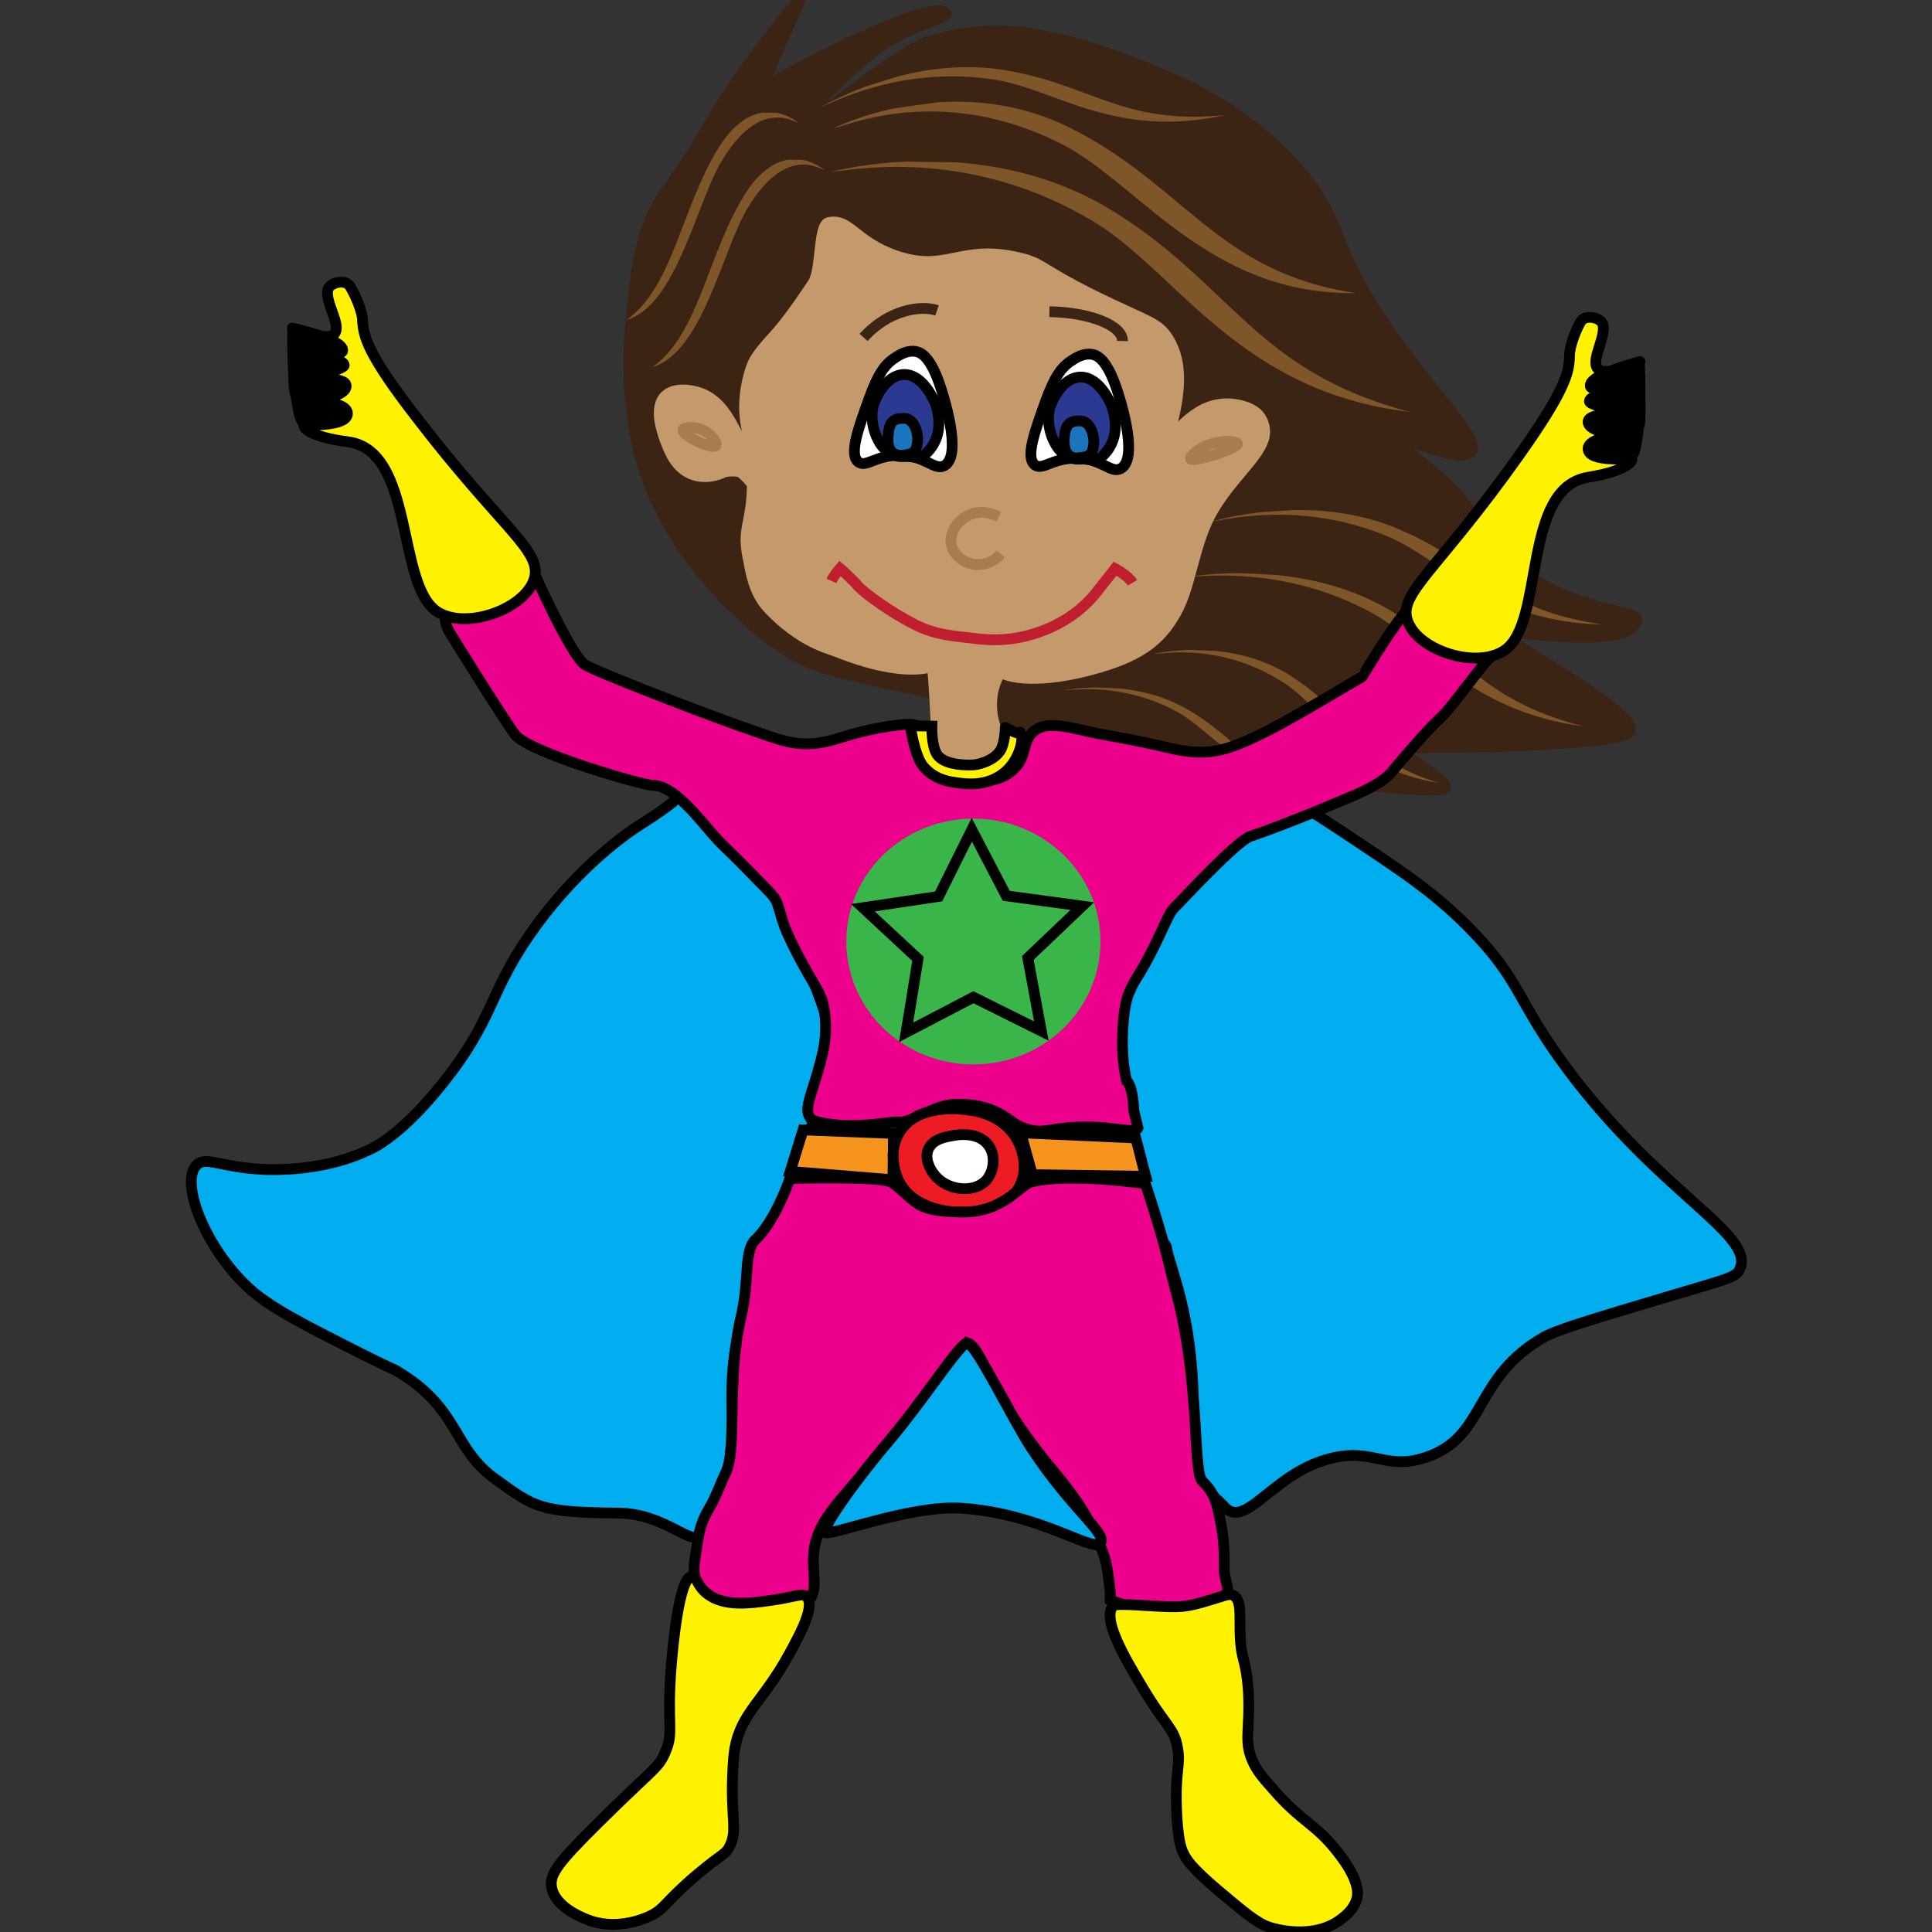 <?xml version="1.0" encoding="utf-8"?>
<!-- Generator: Adobe Illustrator 18.1.0, SVG Export Plug-In . SVG Version: 6.00 Build 0)  -->
<!DOCTYPE svg PUBLIC "-//W3C//DTD SVG 1.1//EN" "http://www.w3.org/Graphics/SVG/1.1/DTD/svg11.dtd">
<svg version="1.1" id="Layer_1" xmlns="http://www.w3.org/2000/svg" xmlns:xlink="http://www.w3.org/1999/xlink" x="0px" y="0px"
	 viewBox="0 0 600 600" enable-background="new 0 0 600 600" xml:space="preserve">
<rect x="0" y="0" width="600" height="600" fill="#333333" stroke="none"/>
<symbol  id="Brown_Hair_4" viewBox="-11.3 -7.7 22.6 15.3">
	<path fill="#7E5629" d="M-11.3,6.9c0,0,5.6,2.6,10.6-1.9c5-4.6,5.8-10.2,12-12.7C4.7-6.6,2.2,0.8-1,3.9C-6.1,8.8-10.8,6.9-11.3,6.9
		z"/>
</symbol>
<g>
	<path fill="#00AEEF" stroke="#000000" stroke-width="3.346" stroke-miterlimit="10" d="M380.3,468c6.2,6.8,14.3-8.9,30-14.2
		s19.2,3.3,32.5-1.2c19-6.3,14.4-24.7,36.8-37.4c3.9-2.2,15.2-5.6,38-12.4c19-5.7,21.7-6,22.8-8.9c4.4-10.6-24.6-23.2-53.2-61.3
		c-16.5-22-14.5-27.9-31.3-44.8c-10.8-10.9-20.6-17.3-40.2-30.3c-15.6-10.4-26.9-16.3-40.3-20.6c-7.8-2.5-23.8-3.6-23.8-3.6
		s7.2,7,22.4,18.7c22,16.9-10,16.3-17.5,36.1c-7.2,19-13.5,34.6-12.5,44.2c0.5,5,8.3,20.5,5.3,26.2c-5,9.4,12.1,9.3-2.1,22.8
		c-11.7,11,12.7,3.9,9.3,8.8c-4.5,6.4,5.9-10.2-0.9-7c-6.8,3.3,6.1,0.1,6.7,4.4c0.9,6.1,8,20.2,8.3,48.3c0.1,6.6,0.4,13.8,1.8,22
		C373.3,462.4,376.6,464,380.3,468z"/>
	<path fill="#00AEEF" stroke="#000000" stroke-width="3.346" stroke-miterlimit="10" d="M211.3,247c0,0-2.9,3.1-11.5,8.5
		c-7.3,4.5-22.3,15.9-35.6,35.2c-12.5,18.2-10.9,25.9-26.6,45.6c-12.1,15.1-20,19.4-23,20.8c-12.1,5.8-25.4,6.3-32,6.1
		c-13.9-0.5-18.7-4.4-21.6-1.3c-5.1,5.3,2.5,25.1,15.7,37.6c6.6,6.3,16.5,11.3,35.9,21.1c10.3,5.2,9.3,4.2,12.3,6.2
		c18,11.4,15.7,23.3,29.3,32.8c11.7,8.4,13.3,10.1,37.8,10.3c14.3,0.1,22.7,10.3,25.2,6.8c0.6-0.8,1.3-0.9,3.6-5.2
		c2.8-5.4,4.2-9.1,6.8-14.6c2.3-4.8-3.6-22.8,2.5-46.4c2.7-10.6,6.2-21.5,10.2-30c6.2-13,1.4-3.4,6.2-13c3.5-7.3,8.9-32.1,10.7-37.6
		c4.4-13-13-39.6-12.5-46.2c0.2-2-13.8-14.8-23.6-25.3C217,253.9,212.5,248.4,211.3,247z"/>
	<path fill="#3C2415" stroke="#3C2415" stroke-width="3.346" stroke-miterlimit="10" d="M508.3,192.2c0-3-26.6-2.7-43-21.7
		c-6.1-7-8.4-14.2-19.6-23.6c-5.1-4.2-10.5-7.7-9.8-9.1c1.1-2.3,18,6.5,21,2.5c3-3.9-10.8-16.6-24.9-36.9
		c-20.1-28.9-13.8-34-29.2-51.4c-17.9-20.2-40.1-28.5-51.6-32.8c0,0-26.6-11.3-46.4-9.5c-5,0.5-9.7,1.4-9.7,1.4s-3.3,0.8-6.5,1.7
		c-10.7,3.4-36.7,26.2-38.4,24.8c-1-0.9,11-13.6,21-21.5s23.3-10.5,22.8-11.7c-3.1-6.6-52.8,19.9-56,22.4
		c-3.6,2.8,11.3-27.4,10.5-27.1c-1.3,0.7-19,23-27,36.8c-7.6,13.1-7.1,12-15.8,24.7c-7.9,11.6-8.5,27.5-9.6,37.5
		c-1.1,8.8-0.9,16.7-0.7,20.7c0.4,6,1.1,10.5,1.3,12.4c0.7,4.2,2,11.7,5.7,20.5c2.1,5.2,4.6,9.6,6,11.9c0,0,0.7,1.3,1.4,2.5
		c8.5,13.7,18.6,22.6,18.6,22.6c3.9,3.5,14.4,14.6,29.4,18.8c10.2,2.8,30.9,7,31.5,7.2c0,0-0.5-11.9-0.4-6.5
		c0,0.1-52.1-7.8-58.6-33.1c-2.8-11,4-28.9-2.7-28.9c-4,0-6.3,3.4-12.3,0.5c-9.7-4.6-16.8-20.8-10.8-26.2c3.4-3.1,10.8-1.8,15.5,1.3
		c7.2,4.8,7.8,13.8,9.8,13.5c2.5-0.4-1.8-14.7,6-26.5c3.1-4.6,5.2-4.6,11.3-13.1c3.7-5.2,5.7-7.9,6.8-12.1
		c2.4-8.7-1.2-13.4,1.3-15.5c3.3-2.8,10.5,4.3,22.1,8.1c16.4,5.3,19.5-3.4,37.7,0.6c12.9,2.8,9.9,6.8,34.1,16
		c4.3,1.6,9.1,3.3,13.2,8c6.4,7.3,6.5,16.8,6.4,17.8c-0.1,8.7-4.5,14.9-3.6,15.5c1.3,0.7,5.8-10.5,14.5-11.9
		c4.2-0.7,9.5,0.8,12.1,4.6c3.2,4.7,0.8,10.9-0.2,13.3c-3.7,9.4-10.4,8.6-14.6,17.5c-3.1,6.5-0.1,8-3.6,17.7c-2.5,6.9-6,11.7-8,14.3
		c-2.9,3.9-6.8,9.1-13.5,13.1c-4.9,3-10.3,4.1-21.2,6.4c0,0-4.9-0.9-19.6,1.5c0.6-3.7-1,9.1,0.7,12.5c2.3,4.9,15.1,1.4,28.8,1.5
		c8.9,0,6.1,1.5,49.7,12.9c0,0,17.7,4.6,34.7,6h0.1c15.6,1.3,23.5,1.8,23.9,0.4c0.8-2.5-21.2-15.7-19.7-12.5
		c0.3,0.7,71.6,0.3,76.6-4.4c6-5.8-46.1-31.8-38.3-31.6C469.8,196.1,508.1,202.2,508.3,192.2z"/>
	
		<use xlink:href="#Brown_Hair_4"  width="22.6" height="15.3" x="-11.3" y="-7.7" transform="matrix(3.422 0.14 7.257576e-02 -1.776 368.791 228.175)" overflow="visible"/>
	
		<use xlink:href="#Brown_Hair_4"  width="22.6" height="15.3" x="-11.3" y="-7.7" transform="matrix(3.982 0.163 0.102 -2.488 402.595 222.111)" overflow="visible" enable-background="new    "/>
	
		<use xlink:href="#Brown_Hair_4"  width="22.6" height="15.3" x="-11.3" y="-7.7" transform="matrix(5.486 0.297 0.148 -2.728 430.91 201.241)" overflow="visible" enable-background="new    "/>
	<path fill="#C49A6C" stroke="#C49A6C" stroke-width="3.346" stroke-miterlimit="10" d="M291.1,232.5c0,0-0.7-16.2-1.5-25.6
		c0,0-8.4,4-29.7-4.5c-2.5-1-11.3-2.9-21.3-13.5c-4.6-4.9-5.4-11.3-6.3-15.7c-1.8-9.1,0.8-9.8,1.3-20.9c0,0,2.2-0.6-3.4-5.5
		c-0.7-0.7-4.4-0.6-5.3-0.2c-2,1-5.6,2.1-9.4,0.9c-5.7-1.8-7.7-7.6-9-11c-0.9-2.6-3.6-10.1,0.2-13.6c2.8-2.6,7.8-1.9,10.9-0.8
		c9.7,3.7,11.1,16.1,14.3,15.6c2.7-0.4-3.1-6.5,0.6-20.8c1.1-4,1.6-5.8,7.7-12.4c4.4-4.8,8.7-11.2,12.2-16.4c2.9-4.2,1.6-18.3,5-19
		c6.5-1.3,8.1,5.9,20.7,10.3c15.9,5.5,19.9-3.6,38.1,0.6c9.2,2.1,5.7,3.9,34.3,16.9c6.9,3.2,9.4,4.2,11.7,7.4
		c8.3,11.6,0.4,28.9,1.5,30.5c0.9,1.3,6.6-9.3,17.2-9.4c3.7,0,9.1,1.3,10.8,4.7c4.6,8.4-6.8,14.7-14.8,28
		c-6.1,10.1-6.9,23.6-11.6,32c-3.8,6.8-8.7,12.2-20.8,16.2c-14.5,4.8-28,5.7-33.8,2.5l0,0c-5.4,8.9-1.2,18-1.2,18c0,1.1,0,2.8,0,5
		c-1.3,1.1-3.7,2.4-6.9,3.3c-1,0.3-1.9,0.4-3.3,0.4C294.6,235.4,291.1,232.5,291.1,232.5z"/>
	<path fill="#EC008C" stroke="#000000" stroke-width="3.346" stroke-miterlimit="10" d="M321.2,227c3.8-2.9,9.1-1.6,17.3,0.3
		c3.9,0.9,10,1.8,16.6,3.2c11,2.3,17.4,5,28,1.2c11.8-4.3,29-15.3,39.9-21.5c0.2-0.1,11.7-20.3,19.4-26.6c3.2-2.5,5.2,7.4,9.2,10.2
		c3.3,2.3,13.1,6.3,14.4,7.9c0,0-1.6,1-3.9,3.2c-3.4,3.5-11.3,15-15.2,18.5c-3.3,2.9-12.2,13.3-14.3,15.9
		c-3.9,4.9-12.7,7.9-18.7,10.5c-4.8,2.1-18,7.4-25.5,9.9c-4.4,1.4-22.1,20.7-23.6,22.1c-2.1,2-3.3,6.5-8.4,16.1
		c-3.2,6-4.2,6.4-6.1,11.3c-1.6,4.4-2.7,17.7-0.4,26.5c0,0,1.8,0.8,2.2,9.1l1.3,5.5c-0.9,2-7.3-0.5-17.3-0.3
		c-10.1,0.2-11.4,2.1-16.3,0.9c-5.5-1.4-5.8-3.8-12.1-6.3c-5.3-2.1-12.1-1.8-13.9-1.3c-5.4,1.3-6.3,2.9-12.5,4.9
		c-1.8,0.6-0.8-0.1-5.8,0.5c-8.3,1.1-13.5,1.1-18.4,0.3c-4.5-0.7-5.1-1.3-5.4-1.7c-2.3-3,0.6-7.7,3-17.1c0.8-3,2.9-10.1,0.8-18.9
		c-0.9-3.4-3.5-6.6-7.8-14.9c-5.1-9.9-4.4-10.1-6.1-15.2c-0.9-2.7-1.1-2.6-9.1-10.8c-7.8-8-7.3-6.9-11.5-11.7
		c-3.7-4.2-11.7-14.8-18.2-14.8c-3.3,0-37.9-10.1-42.6-15.5c-2.5-2.9-19.9-30.9-20.6-32.1c-3.9-6.5,1.7-11.3,3.3-12.4
		c5.8-4.6,7.2-3.9,11.3-8.1c4.6-4.7,6.5-10.7,8.5-5.1c1,2.6,14.6,33.5,19.2,35.9c8.2,4.2,46.6,18.6,51.1,20
		c9.9,3.4,14.6,5.7,24.1,3.6c3.8-0.9,7.5-2.5,15.7-4.1c9.8-1.8,11.5-1.2,12.4-0.4c3.4,2.7,0.6,7.3,4.1,11.9c3.7,4.6,10.4,4.9,12.9,5
		c2.6,0.1,7.9,0.3,11.9-3.1C319.4,235.3,317,230.3,321.2,227z"/>
	<path fill="#F7941E" stroke="#000000" stroke-width="3.346" stroke-miterlimit="10" d="M352.7,353.4c1.1,3.9,2,8,3.1,11.9
		l-35.2-0.5l-3.6-13L352.7,353.4z"/>
	<polygon fill="#F7941E" stroke="#000000" stroke-width="3.346" stroke-miterlimit="10" points="277.5,352 277.3,366.4 245.4,363.8 
		249.4,350.9 	"/>
	<path fill="#ED1C24" stroke="#000000" stroke-width="3.346" stroke-miterlimit="10" d="M315.9,354c0.5,0.9,4,7.6,0.9,14.1
		c-4,8.4-15.7,8.4-18,8.4c-2.6,0-15.2-0.4-19.8-10c-0.2-0.4-3.7-7.9,0.2-14.6c5.4-9.4,19.6-7.5,21.2-7.2
		C302.9,344.9,311.7,346.3,315.9,354z"/>
	<path fill="#FFFFFF" stroke="#000000" stroke-width="3.346" stroke-miterlimit="10" d="M307.2,356c2,3.1,1.5,7.5-0.7,10.3
		c-3.7,4.3-11.3,3.4-15.1-0.2c-2.2-1.9-4.5-6-3.1-9.2c1.4-3.3,5.8-3.9,7.6-4.2C297.5,352.3,304.2,351.4,307.2,356z"/>
	<path fill="#EC008C" stroke="#000000" stroke-width="3.346" stroke-miterlimit="10" d="M355.7,367.6c0,0,3.1,9.1,6,19.6
		c0.5,1.7,2.3,9.5,3.6,14.2c7.5,27.9,5.1,55.9,8.1,58.6c3.9,3.8,4.4,6.6,5.5,11.8c1.3,6.5,1.3,9.9,1.3,15.8c0.1,3,1.4,5.1,1,7
		c-0.6,2.7-5.1,3.9-8.2,4.7c-1.7,0.5-9.1,1.4-14.7,1c-6.2-0.5-13.5-3.4-13.5-3.4v-2.1c0,0-0.6-7.3-1.7-11
		c-3.7-10.9-8.6-18.1-15.4-26.3c-21.4-25.4-22.4-38.7-27.3-40.5c0,0-9.1,13.2-33.9,42.3c-7.5,8.9-13.5,14.7-13.9,24.2
		c-0.2,5.5,1.5,10.8-1.8,14.1c-0.8,0.8-2.1,1.6-10.3,2c-14.8,0.6-19.2-2.1-20.5-3c-1.4-1-4.1-2.9-4.2-5.5c-0.1-2.4-0.5-4.4,0.1-7.5
		c1.3-7.4,0.9-9.4,4.8-16c1.7-2.9,3-6.8,4.7-10.3c3.6-7.4,0.1-28.6,4.8-48.7c2.6-11.1,0.8-20,4.3-23.5c6.4-6,10.8-19.1,10.8-19.1
		s28.8-0.9,31.8,1.3c7.9,5.8,6.7,9,21.6,9.1c12.9,0.2,18-8.4,21.5-9.3C331.7,364.1,355.7,367.6,355.7,367.6z"/>
	<path fill="#FFF200" stroke="#000000" stroke-width="3.346" stroke-miterlimit="10" d="M385.1,506.4c-0.1-5.2,0.4-9.5-2-10.9
		c-1.3-0.7-2.6,0-6,1c-3.9,1.2-8,2.5-11.9,2.5c-6.5,0.1-18.5-1.4-19.5-0.3c-3.6,4,3.7,16.3,8.9,25c7.6,12.8,10,12.8,11.1,19.1
		c1,5.7-0.8,6.7-0.3,19.5c0.4,9.1,1.4,11.7,2,13c1,2.2,2.6,4.7,10.7,11.6c8.2,6.9,12.3,10.4,16.1,11.6c1.1,0.4,13.4,4.2,22.2-2.4
		c1.4-1.1,4.1-3.1,5-6.5c0.3-1.3,1.1-5.4-5.8-14.2c-6.9-9-11.5-9.6-20.2-19.7c-3.5-3.9-5.1-5.9-6.4-8.8c-2.8-6.4-0.7-9.2-1.3-21.7
		C386.9,514.3,385.3,516.2,385.1,506.4z"/>
	<path fill="#FFF200" stroke="#000000" stroke-width="3.346" stroke-miterlimit="10" d="M245.4,513.1c2.9-5.3,7.9-14.4,5.1-17.2
		c-1.3-1.3-3.5,0-10.3,1c-7.4,1.1-15.3,2.1-20.5-1.9c-3.4-2.6-3.3-5.6-4.8-5.5c-4.1,0.3-6,22.8-6.4,27.4c-1.6,19.5,1,20.8-2,27.5
		c-2.1,4.9-3.9,5-20.9,21.9c-12.2,12.1-15,15.7-14.3,19.8c1.1,6,8.8,9.1,10.7,9.9c9.1,3.8,17.9-0.1,19.5-0.8
		c5.1-2.3,4.5-4.2,15.3-13.3c7.9-6.6,8.6-6,9.8-8.5c2.5-5,0.4-8.5,0.9-21.7c0.2-4.2,0.3-6.3,0.7-8.7
		C230.3,531.6,237.1,528.5,245.4,513.1z"/>
	<path fill="#00AEEF" stroke="#000000" stroke-width="3.346" stroke-miterlimit="10" d="M256.2,475.9c1.3,1.4,26.5-8.6,42.5-7.5
		c24.2,1.6,40.7,13.7,43,10.9c2.4-3-8.8-10.4-21.4-29.6c-5.9-9-17.3-32.6-19.9-32.6c-2.3-0.1-13.3,17.4-24.5,30.6
		C264.5,461.1,255.3,474.7,256.2,475.9z"/>
	<path fill="none" stroke="#A97C50" stroke-width="3.346" stroke-miterlimit="10" d="M222.3,138.4c0.6-0.8-1.3-3.5-3.7-4.7
		c-2.8-1.4-6.4-1.1-6.5-0.1C211.7,135.2,221.4,139.8,222.3,138.4z"/>
	<path fill="none" stroke="#A97C50" stroke-width="3.346" stroke-miterlimit="10" d="M369.7,142.5c-0.4-0.8,3.1-3.8,7-4.8
		c3.4-1,7.4-0.7,7.6,0.1C384.5,139.3,370.4,143.8,369.7,142.5z"/>
	<g>
		<path fill="#FFFFFF" stroke="#000000" stroke-width="3.346" stroke-miterlimit="10" d="M348.1,145.5c-3.1,1.7-5.8-3.1-13.8-3.2
			c-7.5-0.1-10.5,3.9-12.9,2.1c-3-2.3-0.1-10.3,3.3-19.7c2.7-7.5,4.9-10.7,8.1-12.7c1.3-0.9,3.9-2.5,6.6-1.9
			c1.3,0.3,4.3,1.4,7.4,10.7C347.3,122.3,354,142.1,348.1,145.5z"/>
		<path fill="#2B3990" stroke="#000000" stroke-width="3.346" stroke-miterlimit="10" d="M343.8,140.1c4.4-5.7,1.9-12.6,1.5-13.9
			c-0.2-0.5-3.6-9.1-9.7-9.1c-5.8,0.1-8.9,7.6-9.3,8.8c-2.3,5.6,1.3,17,8.8,16.7C340.1,142.3,340.3,144.4,343.8,140.1z"/>
		<path fill="#1C75BC" stroke="#000000" stroke-width="3.346" stroke-miterlimit="10" d="M334.7,142.2c3.6-0.3,4.7-0.8,5-4.8
			c0.1-1.8-0.9-6.7-4.3-6.7c-3.4,0-4.6,1.2-4.9,5.6C330.3,139.4,331.3,142.5,334.7,142.2z"/>
	</g>
	<path fill="none" stroke="#3C2415" stroke-width="3.346" stroke-miterlimit="10" d="M291,96.4c-5-1.7-15.1-0.2-22.8,8.4"/>
	<path fill="none" stroke="#3C2415" stroke-width="3.346" stroke-miterlimit="10" d="M348.6,105.9c0.1-4.8-10.1-8.9-22.7-9.1"/>
	<line fill="none" stroke="#000000" stroke-width="3.346" stroke-miterlimit="10" x1="278.7" y1="103.8" x2="278.7" y2="103.8"/>
	<g>
		<path fill="none" stroke="#A97C50" stroke-width="3.346" stroke-miterlimit="10" d="M310.2,160.5c-0.6-0.3-4.5-2.4-8.7-0.8
			c-3.7,1.4-7,5.6-6,9.7c0.8,3.1,3.7,5.1,6.2,5.7c3.3,0.8,6.8-0.4,9.1-3.1"/>
	</g>
	<path fill="none" stroke="#BE1E2D" stroke-width="3.346" stroke-miterlimit="10" d="M351.7,181c-1.3-2.2-5.4-4.4-5.4-4.4
		s-3.5,4.5-6,7.6c-8.2,10.2-19.8,13-23.9,13.8c-6.4,1.2-11.4,0.6-16.1,0c-3.7-0.5-9.6-0.7-16.1-4c-3.5-1.8-7-3.8-12.1-7.4
		c-5.6-4-6.4-5.5-6.4-5.5c-3.8-3.8-4.8-4.6-4.8-4.6s-2,2.3-2.7,3.9"/>
	<g>
		<path fill="#FFFFFF" stroke="#000000" stroke-width="3.346" stroke-miterlimit="10" d="M293.3,144.6c-3.1,1.7-5.8-3.1-13.8-3.2
			c-7.5-0.1-10.5,3.9-12.9,2.1c-3-2.3-0.1-10.3,3.3-19.7c2.7-7.5,4.9-10.7,8.1-12.7c1.3-0.9,3.9-2.5,6.6-1.9
			c1.3,0.3,4.3,1.4,7.4,10.7C292.5,121.5,299.2,141.3,293.3,144.6z"/>
		<path fill="#2B3990" stroke="#000000" stroke-width="3.346" stroke-miterlimit="10" d="M289,139.3c4.4-5.7,1.9-12.6,1.5-13.9
			c-0.2-0.5-3.6-9.1-9.7-9.1c-5.8,0.1-8.9,7.6-9.3,8.8c-2.3,5.6,1.3,17,8.8,16.7C285.3,141.5,285.5,143.6,289,139.3z"/>
		<path fill="#1C75BC" stroke="#000000" stroke-width="3.346" stroke-miterlimit="10" d="M280,141.4c3.6-0.3,4.7-0.8,5-4.8
			c0.1-1.8-0.9-6.7-4.3-6.7c-3.4,0-4.6,1.2-4.9,5.6C275.5,138.6,276.5,141.6,280,141.4z"/>
	</g>
	
		<use xlink:href="#Brown_Hair_4"  width="22.6" height="15.3" x="-11.3" y="-7.7" transform="matrix(-2.32 -3.351768e-02 6.136537e-02 -4.247 229.314 81.669)" overflow="visible" enable-background="new    "/>
	
		<use xlink:href="#Brown_Hair_4"  width="22.6" height="15.3" x="-11.3" y="-7.7" transform="matrix(-2.32 -3.351768e-02 6.136537e-02 -4.247 221.253 67.05)" overflow="visible" enable-background="new    "/>
	
		<use xlink:href="#Brown_Hair_4"  width="22.6" height="15.3" x="-11.3" y="-7.7" transform="matrix(7.989 0.115 7.126594e-02 -4.933 348.11 88.651)" overflow="visible" enable-background="new    "/>
	
		<use xlink:href="#Brown_Hair_4"  width="22.6" height="15.3" x="-11.3" y="-7.7" transform="matrix(6.72 -0.935 -0.689 -4.955 339.671 63.413)" overflow="visible" enable-background="new    "/>
	
		<use xlink:href="#Brown_Hair_4"  width="22.6" height="15.3" x="-11.3" y="-7.7" transform="matrix(5.019 -1.569 -0.815 -2.607 317.529 33.407)" overflow="visible" enable-background="new    "/>
	
		<use xlink:href="#Brown_Hair_4"  width="22.6" height="15.3" x="-11.3" y="-7.7" transform="matrix(5.248 -0.348 -0.181 -2.726 436.926 176.877)" overflow="visible" enable-background="new    "/>
	<g>
		<path fill="#FFF200" stroke="#000000" stroke-width="3.346" stroke-miterlimit="10" d="M136,190.1c-13.1-8-7-50.2-28-52.9
			c-11.7-1.5-13.8-4.4-13.6-5c0.1-0.5,13.7,0.6,13.5-3.9c-0.2-4.1-14.6-4.3-14.7-3.8c-0.1,0.6,14.5-0.6,14.3-4.7
			c-0.1-3.6-15.8-1.6-15.9-1.7c0-0.1,15.4-3,15.3-4.7c-0.2-2.9-16-2.6-15.9-2.8c0-0.2,15.1,0.3,15.4-1.6c0.7-3.7-16.2-7.2-15.6-7.1
			c0.3,0,10.8,4.6,13.1,1.7c2.2-2.7-3-9.6-2.1-13.6c0.5-2.2,5.4-3.5,6.9-1.1c2,3.3,3.8,8.1,3.9,10.4c0.2,5.1,1.4,10.5,16.9,30.5
			c26.8,34.9,39,41.2,36.4,50C163.1,189,145.1,195.7,136,190.1z"/>
		<path fill="none" stroke="#000000" stroke-width="3.346" stroke-miterlimit="10" d="M90.9,102c0,3.2-0.1,3.8,0,6.6
			s0.3,8.9,0.4,11.4c0.2,2.5,0.4,1.4,0.7,3.5c0.7,4.7,1.4,7.6,2.3,7.6"/>
		<g>
			<g>
				<path d="M89.7,104.7c-0.1,2.8-0.3,5.5,2.9,5.6c2.1,0.1,4.1,0.7,6.3,0.7c2.1,0,4.2-0.5,6.3-1c1.5-0.4,1.5-2.7,0-3.1
					c-2.3-0.7-4.5-1.5-6.7-2.2c-1.7-0.6-3.9-1.5-5.8-1.4c-0.8,0.1-1.3,0.5-1.5,1.2c-0.6,1.6-0.5,3.8,1.4,4.2c1.3,0.3,2.7,0.3,4,0.8
					c1.4,0.5,2.8,0.8,4.3,0.7c2-0.2,2.1-3.2,0-3.2c-0.9,0-1.4,0.3-2,0.8c-0.4,0.3-0.6,0.7-1,1c-0.6,0.6,0.3,0.6-0.3,0
					c-1.3-1.3-2-3.3-3.9-3.9c-2-0.5-2.9,2.6-0.9,3.1c1.7,0.5,2.2,3.5,4.1,4.1c0.8,0.3,1.4,0.1,2.2-0.3c0.4-0.2,1.4-1.7,1.8-1.7
					c0-1.1,0-2.1,0-3.2c-1.8,0.2-3.3-0.6-5-1.1c-0.6-0.2-1.3-0.4-2-0.4c-0.3,0-0.6,0-0.8,0c0.8,0.7,1.2,0.6,1.1-0.2
					c-0.5,0.4-1.1,0.8-1.5,1.2c1.7-0.1,4.2,1.1,5.8,1.6c1.9,0.7,3.9,1.3,5.9,1.9c0-1.1,0-2,0-3.1c-3.3,0.9-6,0.9-9.3,0.2
					c-0.9-0.2-1.8-0.4-2.7-0.1c-0.6,0.1-0.6,0.1,0.1,0.2c0.5,0.3,0.7,0.1,0.5-0.4c0.2-0.4,0-1.8,0-2.2
					C93,102.7,89.8,102.7,89.7,104.7L89.7,104.7z"/>
			</g>
		</g>
		<g>
			<g>
				<path d="M90,111.6c0.1,1.5,0.2,3,0.4,4.5c0.1,1.5,2.1,2.3,3,0.8c0.7-1.2,4.5-1.2,5.8-1.4c1.9-0.4,3.9-0.9,5.8-1.4
					c1.2-0.3,1.5-1.8,0.7-2.7c-1.3-1.3-3.1-1.6-4.9-1.6c-1.4,0-2.9,0-4.3,0.1c-1.2,0-2.7-0.3-3.8,0.2c-2.2,0.8-1.4,4.7-1.3,6.5
					c0.2,1.6,2.9,2.4,3.2,0.4c0.1-0.5,0.1-1,0.1-1.5c0-0.5,0.4-2.3-0.1-1.3c-0.5,0.3-1,0.5-1.3,0.8c1.7,0,3.4-0.3,5.1-0.3
					c1.7,0.1,3.3,0,5-0.4c2-0.5,1.2-3.6-0.9-3.1c-1.6,0.4-3.3,0.3-5,0.2c-1.4,0-2.8,0.3-4.2,0.3c-0.5,0-1.2,0.3-1.3,0.8
					c-0.5,1.1-0.3,2.9-0.4,3.6c1.1,0.1,2.1,0.3,3.2,0.4c-0.1-0.6,0.2-4.2-0.2-4.4c-0.3,0.4-0.7,0.7-1,1.1c0.7,0,1.3,0,2,0
					c1,0,2,0,3,0c1.4,0,3.9-0.5,5,0.7c0.2-0.9,0.5-1.8,0.7-2.7c-3,0.8-5.9,1.4-9,1.9c-1.9,0.3-3.6,0.6-4.5,2.4c1,0.3,2,0.6,3,0.8
					c-0.1-1.5-0.2-3-0.4-4.5C93,109.6,89.8,109.6,90,111.6L90,111.6z"/>
			</g>
		</g>
		<g>
			<g>
				<path d="M95.7,112.8c0.7,0,2-0.3,2.7,0c0.4,0.2,0.7,0.6,1.1,0.7c0.6,0.2,1.3,0.1,1.9,0.1c0.8,0,1.7,0.1,2.5-0.2
					c0.4-0.1,0.6-0.4,0.6-0.8v-0.1c0-0.3-0.2-0.6-0.4-0.7c0,0-0.1,0-0.1-0.1c-0.9-0.6-1.6,0.9-0.8,1.3c0,0,0.1,0,0.1,0.1
					c-0.1-0.2-0.3-0.5-0.4-0.7v0.1c0.2-0.3,0.4-0.5,0.6-0.8c-0.7,0.2-1.6,0.2-2.3,0.1c-0.5,0.1-1,0-1.4-0.3
					c-0.2-0.1-0.3-0.2-0.5-0.4c-1.1-0.4-2.3-0.2-3.5-0.2C94.6,111.3,94.6,112.8,95.7,112.8L95.7,112.8z"/>
			</g>
		</g>
		<g>
			<g>
				<path d="M92,114.9c0.4,0,0.8,0,1.2,0c1.1,0,1.1-1.6,0-1.6c-0.4,0-0.8,0-1.2,0C91.1,113.2,91.1,114.9,92,114.9L92,114.9z"/>
			</g>
		</g>
		<g>
			<g>
				<path d="M91.6,120.4c4.8,0,9.6,0,14.4,0c-0.1-1.1-0.3-2.1-0.4-3.2c-2,0.6-4.1,1.1-6.2,1.6c-1.9,0.5-4.3,1.5-6.4,1.6
					c0.5,0.3,1,0.5,1.3,0.8c0-1-0.3-1.2-0.9-0.5c-0.9,0.5-0.7,0.7,0.6,0.5c0.7,0.2,1.5,0.1,2.2,0.1c1.1,0,2.2-0.1,3.3-0.2
					c0.7-0.1,2.1,0.1,2.6-0.2c0.8,0.1,0.8-0.2,0-1c-0.2-0.9-0.7-1.2-1.4-0.9c-0.6-0.1-1.3,0.2-1.7,0.3c-0.8,0.2-1.4,0.6-2.1,0.8
					c-0.4,0.1-3.9,0.7-3.2,1.3c-0.1-0.5-0.3-1.1-0.4-1.5c0.3-0.2,0.5-0.4,0.8-0.6c0.3,1,0.6,2,0.8,3c0.1-0.1,0.2-0.1,0.3-0.2
					c2-0.1,2-3.3,0-3.2c-0.9,0-1.3,0.1-1.9,0.6c-1.3,1-0.8,2.8,0.8,3c4.5,0.6,1.3-7.1-1.9-3.7c-1.1,1.2-0.6,3.5,0.6,4.4
					c2.3,1.8,5.3-0.5,7.6-1c1.7-0.4,5.3,0.1,5.5-2.6c0.2-2.4-2.5-2.2-4-2.1c-2,0.1-3.9,0.4-6,0.4c-1.2,0-2.9-0.5-3.9,0.1
					c-1.7,0.9-1,3.4-0.2,4.6c0.3,0.5,0.9,0.8,1.3,0.8c2-0.1,4.2-1,6.2-1.4c2.4-0.7,4.8-1.3,7.2-1.9c1.7-0.5,1.3-3.2-0.4-3.2
					c-4.8,0-9.6,0-14.4,0C89.6,117.3,89.6,120.4,91.6,120.4L91.6,120.4z"/>
			</g>
		</g>
		<g>
			<g>
				<path d="M92.6,126.7c2-0.1,4-0.2,6.1-0.1c1.2,0.1,2.3,0.3,3.5,0.5c0.7,0.1,1.3,0.3,1.9,0.5c-0.2-0.4-0.5-0.5-0.8-0.1
					c-1.6,1-3.4,1.6-5.2,2c-0.4,0.1-2.4,0.5-2.5,0.4c-0.1,0.6-0.2,0.2-0.3-1.2c-0.1-0.7-0.1-1.3,0.1-1.8c-0.4,0.4-0.8,0.8-1.2,1.2
					c-1.3,0.3-0.7-0.5-0.4,0.6c0.1,0.5,0.5,1,0.7,1.4c0.4,0.8,0.7,1.6,1.3,2.2c1.3,1.2,2.8,0.4,3.9-0.8c0.7-0.8,1.2-1.6,1.7-2.4
					c0.3-0.4,0.9-1,1-1.3c0.1-0.1,0.2-0.2,0.3-0.3c-0.9-0.1-1.6,0-2.5,0.3c-1,0.2-2.1,0.4-3.1,0.8c-0.4,0.1-0.7,0.2-1.1,0.3
					c-0.1,0.5-0.1,0.5,0,0c-0.1-0.7,1-1.9,1.2-2.6c-0.4,0.4-0.8,0.8-1.2,1.2c-0.9,0.2-1.3-0.2-0.2,0.2c0.7,0.2,1.3,0.4,2,0.5
					c0.8,0.1,1.5-0.1,2.4-0.1c0.3,0,0.5,0,0.8-0.1c1.3,0.4,1.6,0.3,1-0.2c0.4-0.4,0.8-0.8,1.2-1.2c-1.3,0.5-2.8,0.6-4.1,1.1
					c-1.4,0.5-2.7,1.1-4,1.7c0.7,0.1,1.3,0.2,1.9,0.3c0.6,0.8,3.4-0.5,4.2-0.7c2-0.4,1.2-3.5-0.9-3.1c-2.7,0.6-8.6,2.2-5.6,6
					c0.5,0.6,1.3,0.6,1.9,0.3c2.3-1.2,4.6-1.4,7-2.3c1.1-0.4,1.7-1.1,1.7-2.3c0-4.1-5.6-2.3-7.9-2.9c-1.1-0.2-2-1-3,0
					c-0.7,0.6-1.1,2-1.3,2.8c-1,2.4,0.3,4.8,3.1,4.5c2.6-0.2,8.7-1.3,8.8-4.8c0.1-2.5-2.6-3.7-4.4-2.2c-0.9,0.7-1.4,1.6-2,2.5
					c-0.3,0.5-1.2,1.3-1.3,1.8c-0.5,0.4-0.4,0.6,0.5,0.5c-0.2-0.3-0.3-0.6-0.4-0.9c-0.4-1.9-1.9-4.4-4-3.9c-0.6,0.1-1,0.6-1.2,1.2
					c-0.7,2.2-0.5,6.5,2.5,6.9c3.5,0.5,7.6-1.1,10.5-3c1.8-1.2,3.6-3.7,0.9-5.1c-3.8-2-9.5-1.6-13.6-1.4
					C90.6,123.5,90.6,126.8,92.6,126.7L92.6,126.7z"/>
			</g>
		</g>
	</g>
	<path fill="none" stroke="#000000" stroke-width="3.346" stroke-miterlimit="10" d="M448.2,182.1"/>
	<path fill="none" stroke="#000000" stroke-width="3.346" stroke-miterlimit="10" d="M162.9,180"/>
	<path fill="none" stroke="#000000" stroke-width="3.346" stroke-miterlimit="10" d="M430.6,205"/>
	<path fill="none" stroke="#000000" stroke-width="3.346" stroke-miterlimit="10" d="M178.4,205"/>
	<g>
		<path fill="#FFF200" stroke="#000000" stroke-width="3.346" stroke-miterlimit="10" d="M467.2,202c12.7-8.4,5.2-50.5,26.1-53.8
			c11.7-1.9,13.6-4.9,13.5-5.5c-0.1-0.5-13.7,1.1-13.6-3.4c0.1-4.1,14.4-4.8,14.5-4.2c0.1,0.6-14.5-0.1-14.5-4.1
			c0-3.6,15.8-2.2,15.8-2.3c0-0.1-15.5-2.4-15.4-4.1c0.1-2.9,15.9-3.2,15.8-3.4c0-0.2-15,0.9-15.5-1.2c-0.8-3.7,15.9-7.8,15.4-7.7
			c-0.3,0-10.6,5-13.1,2.2c-2.3-2.6,2.6-9.7,1.6-13.7c-0.6-2.2-5.5-3.3-6.9-0.9c-1.9,3.3-3.5,8.2-3.5,10.5c0,5.1-1.1,10.5-15.7,31.1
			c-25.4,35.8-37.5,42.7-34.6,51.2C440.2,202,458.4,207.9,467.2,202z"/>
		<path fill="none" stroke="#000000" stroke-width="3.346" stroke-miterlimit="10" d="M509.1,112.3c0.1,3.2,0.2,3.8,0.2,6.6
			c0,2.9,0.1,8.9,0,11.4c-0.1,2.5-0.4,1.4-0.6,3.5c-0.5,4.8-1.2,7.7-2.1,7.7"/>
		<g>
			<g>
				<path d="M507.2,115.1c0,0.6-0.1,1.3,0.1,1.7c-0.3,0.8-0.1,1.1,0.5,0.8c0.7,0,0.8-0.1,0.1-0.2c-1.1-0.3-2.1,0-3.1,0.3
					c-3.1,0.8-5.8,0.8-8.9,0c0,1.1,0,2,0,3.1c1.9-0.7,3.9-1.4,5.8-2.1c1.5-0.6,4-1.9,5.8-1.8c-0.5-0.4-1.1-0.8-1.5-1.2
					c0.2,0.5,0.3,1.2,0.2,1.6c0.3-0.5,0.5-1,0.8-1.3c-0.2,0.1-2.3,0.3-3,0.5c-1.5,0.5-2.9,1.2-4.5,1.2c0,1.1,0,2.1,0,3.2
					c0.3,0,1.3,1.3,1.8,1.6c0.7,0.4,1.4,0.5,2.2,0.2c1.9-0.7,2.3-3.8,4-4.3c1.9-0.6,1.2-3.7-0.9-3.1c-1.5,0.5-3.2,2.3-3.8,3.8
					c-0.1,0.2-0.3,0.4-0.4,0.5c0.6,0.2,0.7,0.2,0.3-0.1c-0.4-0.3-0.7-0.7-1-1c-0.7-0.6-1.3-1-2.3-0.9c-2,0.1-2,3.1,0,3.2
					c1.5,0.1,2.9-0.3,4.2-0.8c1.3-0.5,2.7-0.5,4-0.9c1.9-0.6,2-2.5,1.3-4.2c-0.3-0.7-0.8-1.2-1.5-1.2c-1.8-0.1-4,1-5.8,1.6
					c-2.2,0.9-4.4,1.7-6.6,2.5c-1.4,0.5-1.6,2.7,0,3.1c1.8,0.4,3.8,0.8,5.7,0.8c2.3,0,4.4-1,6.6-1c3.4,0,3.1-2.6,2.9-5.6
					C510.3,113.1,507,113,507.2,115.1L507.2,115.1z"/>
			</g>
		</g>
		<g>
			<g>
				<path d="M507.2,122c-0.1,1.5-0.1,3-0.2,4.5c1-0.3,2-0.6,3-0.8c-1.1-1.7-2.7-2.1-4.6-2.3c-3.1-0.3-6-0.9-9-1.5
					c0.2,0.9,0.5,1.8,0.7,2.7c1.2-1.3,3.4-0.9,4.9-0.9c1.1,0,4.3-0.5,4.8-0.1c-0.3-0.5-0.5-1-0.8-1.3c0,1.5,0.1,3.2-0.1,4.7
					c1.1-0.1,2.1-0.3,3.2-0.4c-0.1-0.6,0-2.5-0.5-3.6c-0.2-0.5-0.9-0.8-1.3-0.8c-1.4,0-2.8-0.2-4.2-0.2c-1.6,0.1-3.3,0.3-5,0
					c-2-0.4-2.9,2.7-0.9,3.1c1.6,0.3,3.3,0.3,5,0.2c1.7-0.1,3.4,0.1,5.1,0.1c-0.5-0.3-1-0.5-1.3-0.8c0,0.1,0,2,0.1,2.8
					c0.4,1.9,3,1.3,3.2-0.4c0.2-1.8,0.8-5.7-1.3-6.5c-1-0.4-2.3-0.1-3.3,0c-1.4,0-3,0-4.4,0.1c-1.9,0.1-3.9,0.3-5.2,1.8
					c-0.8,0.9-0.5,2.4,0.7,2.7c1.9,0.5,3.9,0.9,5.9,1.2c1.3,0.2,5.1,0.1,5.9,1.2c0.9,1.3,2.9,0.8,3-0.8c0.1-1.5,0.1-3,0.2-4.5
					C510.5,120,507.3,120,507.2,122L507.2,122z"/>
			</g>
		</g>
		<g>
			<g>
				<path d="M504.7,121.8c-1.2,0-2.4-0.1-3.5,0.3c-0.2,0.1-0.3,0.2-0.4,0.4c-0.5,0.3-1,0.4-1.4,0.3c-0.7,0.1-1.7,0.1-2.3,0
					c0.2,0.2,0.4,0.4,0.6,0.6v-0.1c-0.1,0.3-0.3,0.6-0.4,0.9c0,0,0.1,0,0.1-0.1c0.9-0.6,0-1.9-0.8-1.3c0,0-0.1,0-0.1,0.1
					c-0.3,0.2-0.4,0.5-0.4,0.9v0.1c0,0.3,0.3,0.5,0.6,0.6c1.2,0.3,3.1,0.3,4.2,0c0.5-0.1,0.8-0.6,1.2-0.7c0.8-0.3,1.9-0.1,2.8-0.1
					C505.8,123.3,505.8,121.7,504.7,121.8L504.7,121.8z"/>
			</g>
		</g>
		<g>
			<g>
				<path d="M508.4,123.6c-0.4,0-0.8,0-1.2,0c-1.1,0-1.1,1.6,0,1.6c0.4,0,0.8,0,1.2,0C509.4,125.2,509.4,123.5,508.4,123.6
					L508.4,123.6z"/>
			</g>
		</g>
		<g>
			<g>
				<path d="M508.9,127.6c-4.8,0.2-9.6,0.4-14.4,0.5c-1.7,0.1-2.2,2.7-0.4,3.2c2.4,0.6,4.9,1.1,7.3,1.6c2,0.5,4.1,1.3,6.3,1.3
					c0.6,0,1.2-0.3,1.3-0.8c0.8-1.3,1.3-3.8-0.3-4.6c-1.1-0.6-2.8-0.1-3.9,0c-2,0.1-3.9-0.1-6-0.1c-1.5,0-4.2-0.2-4,2.2
					c0.3,2.8,4,2.2,5.8,2.5c2.3,0.4,5.3,2.4,7.4,0.6c1.3-1,1.6-3.5,0.4-4.6c-3.3-2.9-6.4,4.6-1.3,3.9c1.4-0.3,1.4-2.2,0.4-2.9
					c-0.7-0.5-1.1-0.6-1.9-0.6c-2,0-2,3.2,0,3.2c0.1,0,0.2,0.1,0.3,0.1c0.1-1,0.3-1.9,0.4-2.9c0.4,0.2,0.8,0.4,1.2,0.6
					c-0.1,0.5-0.3,1.1-0.4,1.5c-0.2,0.2-4.4-1.7-5.3-1.9c-0.6-0.1-1.3-0.3-1.7-0.3c-0.3,0-0.6,0-0.9,0c-1.6,1.3-1.8,1.9-0.7,1.8
					c1.1,0.6,3.7,0.2,4.8,0.2c1,0,4-0.4,4.2-0.3c-0.3-0.5-0.5-1-0.8-1.3c0,0.5-0.1,1-0.3,1.4c0.5-0.3,1-0.5,1.3-0.8
					c-2.1,0-4.4-1-6.5-1.3c-2.1-0.5-4.1-1-6.3-1.3c-0.1,1.1-0.3,2.1-0.4,3.2c4.8-0.2,9.6-0.4,14.4-0.5
					C511,130.7,511.1,127.5,508.9,127.6L508.9,127.6z"/>
			</g>
		</g>
		<g>
			<g>
				<path d="M508.3,133.8c-4.1-0.1-9.8-0.2-13.6,1.9c-2.6,1.4-0.9,3.9,1,5.1c3,1.7,7.1,3.2,10.6,2.6c3-0.5,3.1-4.6,2.3-6.9
					c-0.2-0.5-0.6-1.1-1.2-1.2c-2.4-0.4-3.4,2-3.9,3.9c-0.1,0.3-0.3,0.7-0.4,1c0.9,0.1,1.1-0.1,0.5-0.5c-0.1-0.5-1-1.3-1.3-1.7
					c-0.6-0.9-1.3-1.8-2.1-2.4c-1.8-1.3-4.4-0.1-4.3,2.3c0.2,3.6,5.8,3.9,8.3,4.4c2.7,0.5,4.8-1.3,3.8-4.1c-0.3-0.8-0.8-2.1-1.3-2.8
					c-0.9-1-1.3-0.7-2.4-0.5c-1.9,0.4-3.7,0.2-5.6,0.5c-1.4,0.3-2.7,0.9-2.9,2.5c-0.1,1.2,0.3,2,1.3,2.5c1,0.5,2.2,0.4,3.3,0.7
					c1.4,0.4,2.9,0.9,4.2,1.5c0.9,0.4,1.6,0.2,2.2-0.6c2.6-3.7-3.8-5.1-6-5.5c-2-0.3-2.9,2.8-0.9,3.1c0.5,0.1,3.8,1.3,4,0.8
					c0.8-0.2,1.4-0.4,2.2-0.6c-1.3-0.6-2.7-1.2-4.1-1.6c-1.3-0.4-2.9-0.4-4.2-0.9c0.4,0.4,0.8,0.8,1.2,1.2c-0.6,0.3-0.5,0.4,0.3,0.2
					c0.5-0.1,1-0.1,1.4-0.1c0.8,0,1.5,0.1,2.4,0c0.7-0.1,1.3-0.2,2-0.5c0.9-0.4,1.1,0-0.2-0.3c-0.4-0.4-0.8-0.8-1.2-1.2
					c0.3,0.8,0.9,1.4,1.2,2.2c0.3,0.8,0.3,0.5-0.6,0.2c-0.8-0.3-1.6-0.4-2.5-0.5c-0.3-0.1-3.4-0.7-3.4-0.4c0,0.1,0.8,0.9,1,1.1
					c0.7,0.9,1.3,1.8,2,2.7c1.1,1.2,2.5,2.1,3.9,1c0.7-0.5,1-1.3,1.3-2.1c0.2-0.5,0.4-1,0.6-1.4c0.1-0.3,0.2-0.5,0.3-0.8
					c0.4-0.6,0.2-0.6-0.7-0.2c-0.4-0.4-0.8-0.8-1.2-1.2c0.2,0.7,0.3,2.8,0,3.1c-0.1,0.1-1.9-0.2-2.3-0.3c-2.2-0.3-3.9-1.3-5.9-2
					c-0.8-0.7-1-0.7-0.6-0.1c0.1,0.6,0.5,0.7,1.2,0.1c1,0,1.9-0.5,2.8-0.7c2.5-0.5,5.1-0.4,7.6-0.4
					C510.3,137.1,510.3,133.9,508.3,133.8L508.3,133.8z"/>
			</g>
		</g>
	</g>
	<path fill="#FFF200" stroke="#000000" stroke-width="3.346" stroke-miterlimit="10" d="M316.8,227.4c-0.2-0.2-0.1,0.9-2.7-0.5
		c-2.2-1.2-1.9-1-1.9-1s0,3.4-1,6.1c-1.4,3.8-6.6,5.3-8.5,5.5c-1.9,0.2-9.4,0.3-11.7-3.2c-1.8-2.7-1.6-8.8-1.6-8.8l-6.7-0.1
		c0,0,1.3,9.4,4.1,12.7c3.5,4,7.6,4.6,10.5,5c2.8,0.4,9.1,1.2,14.3-2.9C316.2,236.8,318.4,229.4,316.8,227.4z"/>
	<g>
		
			<ellipse fill="#39B54A" stroke="#39B54A" stroke-width="3.346" stroke-miterlimit="10" cx="302.3" cy="292.4" rx="37.8" ry="36.5"/>
		<polygon fill="#39B54A" stroke="#000000" stroke-width="3.346" stroke-miterlimit="10" points="323.4,320.2 302.3,309.7 
			281.4,320.6 285.1,297.8 268,281.9 291.5,278.4 301.8,257.7 312.5,278.2 336.1,281.4 319.2,297.5 		"/>
	</g>
</g>
</svg>
